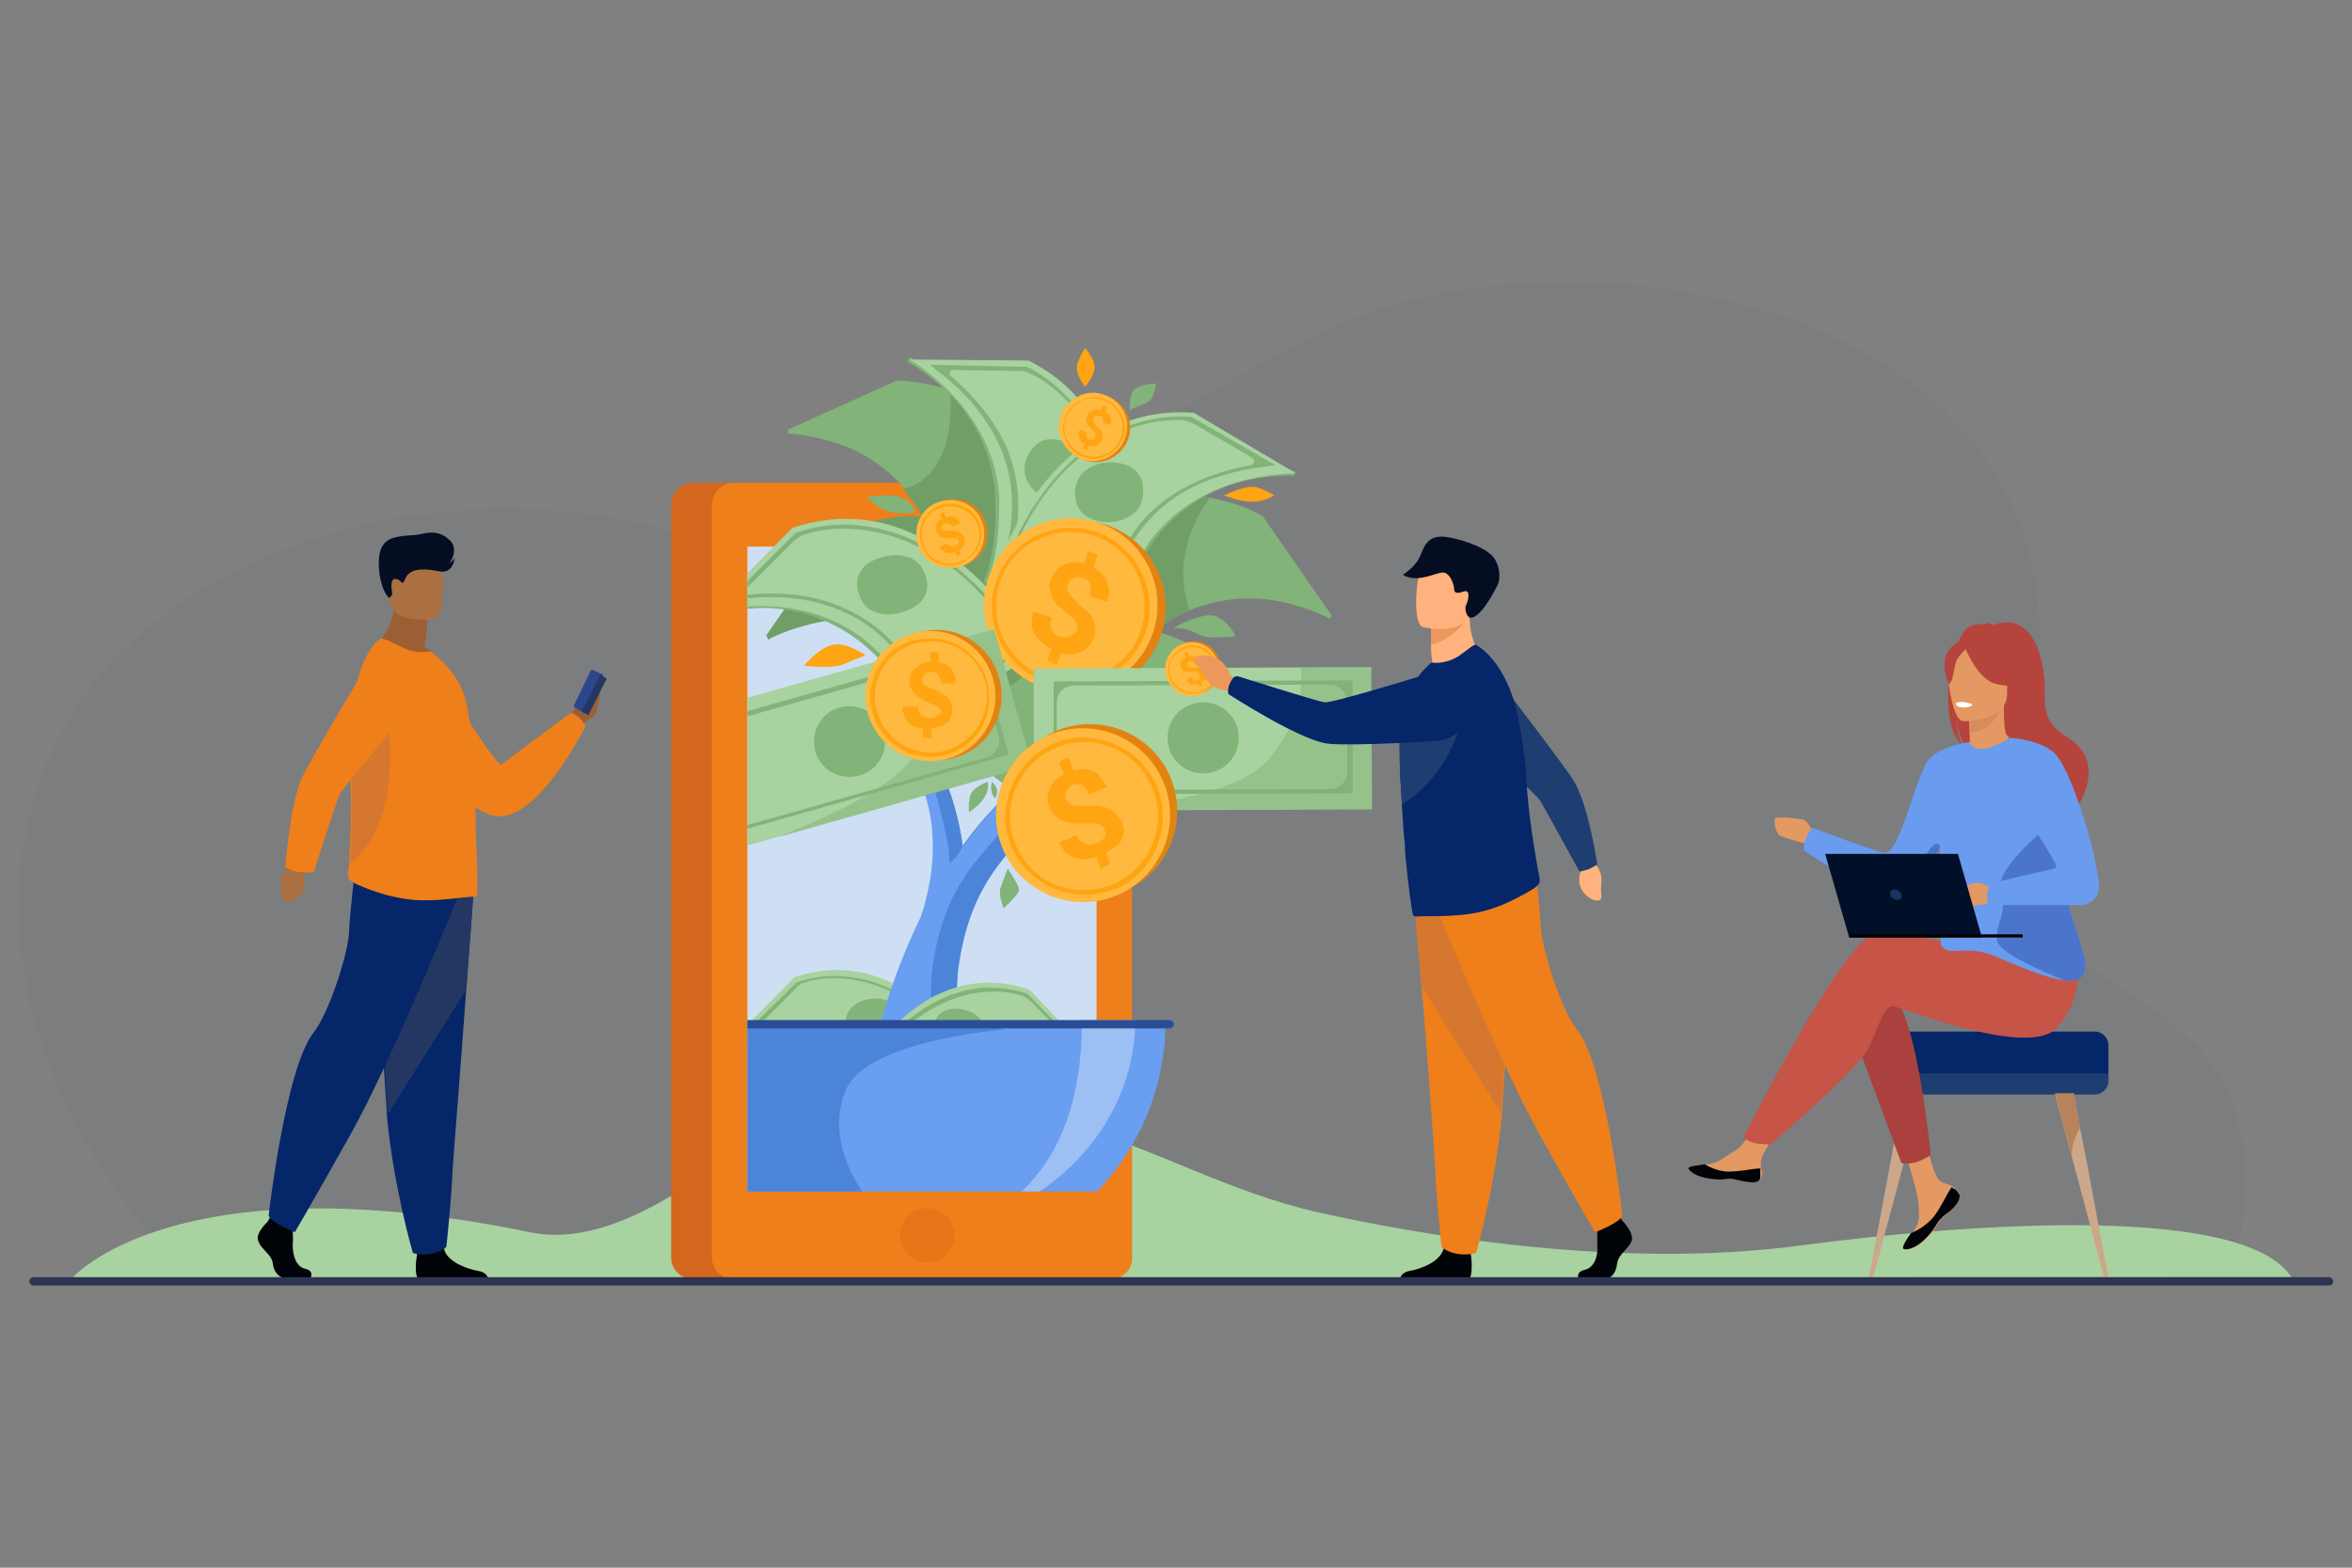 <?xml version="1.0" encoding="utf-8"?>
<!-- Generator: Adobe Illustrator 25.4.1, SVG Export Plug-In . SVG Version: 6.00 Build 0)  -->
<svg version="1.1" id="Layer_1" xmlns="http://www.w3.org/2000/svg" xmlns:xlink="http://www.w3.org/1999/xlink" x="0px" y="0px"
	 viewBox="0 0 225 150" style="enable-background:new 0 0 225 150;" xml:space="preserve">
<rect x="0" y="0" width="225" height="150" fill="#808080" stroke="none"/>
<style type="text/css">
	.st0{opacity:3.000000e-02;fill:#052669;enable-background:new    ;}
	.st1{fill:#A8D29F;}
	.st2{fill:#9C5F33;}
	.st3{fill:#EF7F1A;}
	.st4{fill:#000307;}
	.st5{fill:#052669;}
	.st6{fill:#233762;}
	.st7{fill:#AB7041;}
	.st8{fill:#D67730;}
	.st9{fill:#040D21;}
	.st10{fill:#2B468B;}
	.st11{fill:#D3671E;}
	.st12{opacity:0.4;fill:#D86713;enable-background:new    ;}
	.st13{fill:#CEDFF4;}
	.st14{clip-path:url(#SVGID_00000150098650248483279070000011407616064426682290_);}
	.st15{fill:#82B378;}
	.st16{fill:#4C84D8;}
	.st17{fill:#699EF0;}
	.st18{fill:#719E67;}
	.st19{fill:#9DC0F4;}
	.st20{fill:#EE9949;}
	.st21{fill:#2A4D96;}
	.st22{fill:#FFB973;}
	.st23{fill:#E58638;}
	.st24{fill:#E28311;}
	.st25{fill:#FFB93E;}
	.st26{fill:#FFA412;}
	.st27{opacity:0.5;fill:#82B378;enable-background:new    ;}
	.st28{fill:#FFB27D;}
	.st29{fill:#ED975D;}
	.st30{fill:#1E3D70;}
	.st31{fill:#CCA789;}
	.st32{fill:#C69D7B;}
	.st33{fill:#E8C6A7;}
	.st34{fill:#B7835C;}
	.st35{fill:#E49963;}
	.st36{fill:#AA413E;}
	.st37{fill:#C65447;}
	.st38{fill:#B5453C;}
	.st39{fill:#D68D5D;}
	.st40{fill:#699CEE;}
	.st41{fill:#FFFFFF;}
	.st42{fill:#4A75CB;}
	.st43{fill:#011028;}
	.st44{fill:#000102;}
	.st45{fill:#163560;}
	.st46{fill:#2E3452;}
</style>
<g>
	<g>
		<path class="st0" d="M18.1,122.3c0,0-23.8-22.4-13.9-48.6c8.9-23.6,46.7-32.5,71.7-18c10.2,5.9,20.9-9,50.5-23.9
			c23.3-11.6,77.1-3.5,67.6,38.8c-7.2,32.1,27.4,16.4,19.6,51.8L18.1,122.3z"/>
		<g>
			<path class="st1" d="M6.9,122.3c0,0,9.7-11.4,43.8-4.4c8.6,1.8,17.5-6.7,20.8-8c26.8-10.4,37.4,2.2,54.6,6.1
				c9.4,2.1,28.5,5.5,45.9,3.2c17.4-2.3,42.7-3.9,47.2,3L6.9,122.3z"/>
			<g>
				<g id="man_10_">
					<path class="st2" d="M54.6,68.8c0,0,0.3-1.5,1.1-1.9c0.8-0.3,1.3-1.7,1.6-1.4c0.3,0.4-0.1,2.9-0.7,3.2
						c-0.6,0.3-0.9,0.6-0.9,0.6L54.6,68.8z"/>
					<path class="st3" d="M41.1,62.8c0,0,5,8.7,6.8,10.4l6.7-5c0,0,1,0.3,1.4,1.3c0,0-4.1,8.3-8,8.6c-4,0.4-9.6-9.9-9.6-9.9
						L41.1,62.8z"/>
					<g>
						<path class="st4" d="M25.6,116.9c0,0-1.2,1.1-0.9,1.8c0.2,0.8,1.3,1.3,1.4,2.2c0.1,0.9,0.7,1.4,1.2,1.4c0.5,0,2.4,0,2.4,0
							s0.4-0.7-0.5-0.9c-0.9-0.2-1.2-1.3-1.2-2.3c0.1-1-0.1-2.4-0.1-2.4l-1.9-0.5L25.6,116.9z"/>
						<path class="st4" d="M40.1,122.4c0,0,0.1,0,0.2,0h6.4c0-0.2-0.2-0.7-1-0.8c-1-0.2-2.8-0.8-3.2-2c0,0,0-0.1,0-0.1
							c-0.3-1.4-2.6,0.4-2.6,0.4s0,0.1,0,0.1C39.8,120.5,39.6,122.2,40.1,122.4z"/>
						<path class="st5" d="M45.3,85.3c0,0-0.3,4.3-0.7,9.4c-0.5,7-1.2,15.6-1.3,17.2c-0.1,2.8-0.6,7.4-0.6,7.4s-1.1,1.1-3.2,0.6
							c0,0-1.9-6.5-2.5-13.3c0-0.1,0-0.2,0-0.3c-0.5-7-1.3-21.6-1.3-21.6L45.3,85.3z"/>
						<path class="st6" d="M45.3,85.3c0,0-0.3,4.3-0.7,9.4l-7.5,11.9c0-0.1,0-0.2,0-0.3c-0.5-7-1.3-21.6-1.3-21.6L45.3,85.3z"/>
						<path class="st5" d="M43.8,85.8c0,0-6.2,15.5-10.3,22.8c-4.1,7.3-5.3,9.3-5.3,9.3s-2.3-0.9-2.5-1.6c0,0,1.6-14.1,4.3-17.5
							c1.5-1.9,3.4-7.8,3.4-9.8c0.1-2,0.6-6.1,0.6-6.1L43.8,85.8z"/>
					</g>
					<path class="st2" d="M40.6,61.9c0.3-1.6,0.3-2.6,0.3-2.6l-3.1-2.5c0.1,3.5-2.1,5.2-2.1,5.2s4.2,2.1,6.6,1.3
						C42.2,63.2,41.6,62.4,40.6,61.9z"/>
					<path class="st7" d="M41.6,59.2c0,0-4,0.7-4.4-1.8s-1.1-4.1,1.4-4.6c2.5-0.5,3.2,0.3,3.5,1.2C42.5,54.7,42.6,59,41.6,59.2z"/>
					<path class="st3" d="M45.6,85.7c-0.1,0.1-0.2,0.1-0.3,0.1c-0.9,0-3.6,0.5-5.8,0.3c-1.9-0.2-3.6-0.7-5.4-1.5
						c-0.2-0.1-0.8-0.4-0.8-0.7c0-0.3,0-0.7,0.1-1.2c0.1-1.9,0.3-5,0.1-8.7c0-0.7-0.1-1.4-0.1-2c0-5,1-9.4,3-10.9
						c0.2-0.1,1.2,0.4,2.2,0.9c0.9,0.4,1.8,0.5,2.6,0.3l0.8,0.7c1,0.9,2.1,2.2,2.6,4.2c0.4,1.7,0.7,4.7,0.8,7.8
						c0.1,1.4,0.1,2.8,0.1,4.2v0c0,0.1,0,0.3,0,0.4C45.7,82.9,45.7,85.6,45.6,85.7z"/>
					<path class="st8" d="M33.5,82.6c0.1-1.9,0.3-5,0.1-8.7c0-0.7-0.1-1.4-0.1-2c0.8-2,1.5-3.5,1.5-3.5h2.1
						C37.1,68.4,38.7,78.8,33.5,82.6z"/>
					<path class="st7" d="M29.4,83.2L29,83.9c0,0,0.8,1.6-1.1,2.3c0,0-0.8,0.2-0.9-0.3c-0.1-0.5,0-0.3-0.1-1.1
						c-0.1-0.8,0.2-1.5,0.8-1.7l0.5-0.4L29.4,83.2z"/>
					<path class="st3" d="M28.4,83.4c0.8,0.1,1.6,0.1,1.6,0.1s2.2-6.9,2.5-7.5c0.3-0.6,6.6-8.1,6.6-8.1l-2.6-6.6
						c0,0-6.9,11.5-7.6,13.1C27.7,77,27.3,83,27.3,83S27.8,83.3,28.4,83.4z"/>
					<path class="st9" d="M37.2,57.2c0,0,0.4-0.1,0.3-0.6c-0.1-0.6-0.1-1.3,0.4-1.2c0.5,0.1,0.5,0.5,0.7,0.3
						c0.2-0.2,0.2-1.1,1.6-1.2c1.4-0.1,1.9,0.4,2.6,0.1c0.6-0.3,0.7-1.2,0.7-1.2s-0.2,0.3-0.5,0.5c0,0,1.1-1.5-0.2-2.4
						c-1.2-1-2.5-0.3-3.2-0.3c-1.6,0.1-2.6,0.2-3.1,1.2C36,53.3,36.2,56.2,37.2,57.2z"/>
					<g>
						<path class="st10" d="M54.9,67.5l1.6-3.3c0-0.1,0.1-0.1,0.2-0.1l0.9,0.4c0.1,0,0.1,0.1,0.1,0.2L56,68.1c0,0.1-0.1,0.1-0.2,0.1
							L55,67.7C54.9,67.6,54.9,67.6,54.9,67.5z"/>
						<path class="st6" d="M55.7,68l1.7-3.4c0,0,0.1-0.1,0.1,0l0.5,0.3c0,0,0.1,0.1,0,0.1l-1.7,3.4c0,0-0.1,0.1-0.1,0l-0.5-0.3
							C55.7,68.1,55.7,68,55.7,68z"/>
					</g>
				</g>
			</g>
			<g>
				<g>
					<g>
						<path class="st11" d="M102.3,122.4h-36c-1.1,0-2.1-0.9-2.1-2.1V48.3c0-1.1,0.9-2.1,2.1-2.1h36c1.1,0,2.1,0.9,2.1,2.1v72.1
							C104.4,121.5,103.5,122.4,102.3,122.4z"/>
						<path class="st3" d="M106.2,122.4h-36c-1.1,0-2.1-0.9-2.1-2.1V48.3c0-1.1,0.9-2.1,2.1-2.1h36c1.1,0,2.1,0.9,2.1,2.1v72.1
							C108.3,121.5,107.4,122.4,106.2,122.4z"/>
						<path class="st12" d="M86.1,118.2c0-1.4,1.2-2.6,2.6-2.6s2.6,1.2,2.6,2.6s-1.2,2.6-2.6,2.6C87.3,120.8,86.1,119.7,86.1,118.2z
							"/>
						<rect x="71.5" y="52.3" class="st13" width="33.4" height="61.6"/>
					</g>
				</g>
			</g>
			<g>
				<g>
					<defs>
						<rect id="SVGID_1_" x="71.5" y="32.1" width="63.5" height="81.9"/>
					</defs>
					<clipPath id="SVGID_00000008137455930581910270000015063853761597245600_">
						<use xlink:href="#SVGID_1_"  style="overflow:visible;"/>
					</clipPath>
					<g style="clip-path:url(#SVGID_00000008137455930581910270000015063853761597245600_);">
						<g>
							<g>
								<path class="st15" d="M85.9,107.7l-0.3,0.1c-1-2.2-2.5-3.8-4-5.1c-1.6-1.4-4.7-3.2-8.6-3c-1.6,0.1-2.8,0.4-3.4,0.6l-0.1-0.3
									c7.7-3,12.1,0.5,14.4,3.7C85.4,105.8,85.9,107.7,85.9,107.7z"/>
								<path class="st1" d="M94.7,103.2l-8.7,4.5c-0.6-1.4-1.6-2.6-2.4-3.6c-0.8-0.9-1.5-1.5-1.5-1.5c-5.2-4.8-12.5-2.6-12.5-2.6
									l6.4-6.5c3.9-1.3,7.3-0.6,10,0.9C91.5,97.3,94.7,103.2,94.7,103.2z"/>
							</g>
							<g>
								<path class="st15" d="M86.2,107c0,0-0.7-2.3-2.8-4.5c-1.2-1.3-2.7-2.3-4.5-2.9c-2.2-0.8-4.7-0.9-7.5-0.5L71,99.1l5.2-5.1
									l0,0c0.1,0,1.7-0.7,4.2-0.6c1.5,0.1,2.9,0.4,4.3,1c1.8,0.7,3.5,1.9,5.1,3.4c0.1,0.1,3.2,3.2,4,5.3l0,0L86.2,107z
									 M86.3,106.7l7.1-3.9c-0.3-0.8-1.1-1.9-2.2-3.2c-0.9-1-1.6-1.7-1.6-1.7c-1.6-1.5-3.3-2.6-5-3.3c-1.4-0.6-2.8-0.9-4.2-1
									c-1.5-0.1-2.8,0.2-3.4,0.4c-0.4,0.1-0.7,0.3-0.9,0.6l-3.6,3.6c-0.2,0.2,0,0.5,0.2,0.5c2.4-0.2,4.6,0,6.5,0.7
									c1.8,0.6,3.3,1.6,4.6,3c1.1,1.2,1.8,2.5,2.2,3.4C86.1,106.3,86.2,106.4,86.3,106.7z"/>
							</g>
							<path class="st15" d="M86,96.8c0.6,1.3,0.1,2.4-1.2,3c-1.3,0.6-3,0.3-3.6-1c-0.6-1.3-0.2-2.4,1.2-3
								C83.7,95.3,85.5,95.5,86,96.8z"/>
						</g>
						<path class="st16" d="M91.7,92.5c0,0-0.4,3.1,0.1,5h-7.4c0,0,3.5-12.8,10.6-20.1c2-2.1,3.9-5.1,5.8-8.4
							c4.5-8.2,8.6-18.1,13.8-20.9c0,0-10.3,15.1-12.3,23.8C100.3,80.8,93.4,80.6,91.7,92.5z"/>
						<path class="st17" d="M99.9,72.1c0.2-0.9,0.5-1.9,0.9-3c-1.8,3.3-3.7,6.3-5.8,8.4c-1.1,1.1-2,2.3-2.9,3.5c0,0-0.3-2.8-1.5-5.6
							c-1.1-2.8-3-5.6-6.3-5.9c0,0,7.8,6,3.8,18.2c-2.6,5.3-3.8,10-3.8,10h5c-0.5-2-0.1-5.1-0.1-5.1C90.9,80.6,97.9,80.8,99.9,72.1z
							"/>
						<path class="st16" d="M92.1,81C92.1,81,92.1,81.1,92.1,81c-0.2,0.4-1.4,2.3-1.3,1.1c0.1-1.3-1.3-6.2-1.3-6.2l1.2-0.6
							C91.8,78.2,92.1,81,92.1,81z"/>
						<path class="st15" d="M127.4,58.9C127.4,58.9,127.4,58.9,127.4,58.9l-0.2,0.3c-0.7-0.4-2.1-1-4.1-1.5
							c-3.6-0.9-6.9-0.3-9.3,0.7c-0.8,0.3-1.5,0.7-2.1,1.1c-2.1,1.3-4.3,3-6.1,5.4l-0.3-0.2l-8.1-6.2l-1.7-1.3c0,0,1.1-1.4,3.1-3.2
							c2.3-2,5.6-4.5,9.6-5.8c2.3-0.7,4.8-1,7.4-0.6c1.7,0.3,3.5,0.8,5.2,1.8L127.4,58.9C127.4,58.9,127.4,58.9,127.4,58.9z"/>
						<g>
							<g>
								<path class="st15" d="M89.3,107.4l0.2,0.1c0.9-1.9,2.3-3.4,3.7-4.6c1.4-1.3,4.3-2.8,7.9-2.5c1.5,0.1,2.6,0.4,3.1,0.6
									l0.1-0.3c-6.9-2.9-10.9,0.3-13,3.1C89.9,105.7,89.3,107.4,89.3,107.4z"/>
								<path class="st1" d="M81.5,103.2l7.8,4.2c0.6-1.2,1.5-2.4,2.2-3.2c0.7-0.8,1.3-1.4,1.3-1.4c4.8-4.2,11.4-2.1,11.4-2.1
									l-5.7-6c-3.5-1.2-6.5-0.7-9.1,0.6C84.5,97.9,81.5,103.2,81.5,103.2z"/>
							</g>
							<g>
								<path class="st15" d="M82.3,103L82.3,103c0.8-1.9,3.6-4.6,3.7-4.7c1.5-1.3,3-2.3,4.7-3c1.3-0.5,2.6-0.8,3.9-0.8
									c2.3,0,3.7,0.6,3.7,0.6l0,0l4.6,4.7l-0.4-0.1c-2.6-0.4-4.9-0.3-6.8,0.3c-1.6,0.5-2.9,1.4-4.1,2.6c-1.9,2-2.6,4-2.6,4
									L82.3,103z M89.5,105.6c0.4-0.8,1-1.9,2-3c1.2-1.2,2.6-2.1,4.2-2.6c1.7-0.6,3.7-0.7,5.9-0.5c0.2,0,0.4-0.3,0.2-0.4l-3.2-3.3
									c-0.2-0.2-0.5-0.4-0.8-0.5c-0.6-0.2-1.7-0.5-3.1-0.4c-1.3,0-2.6,0.3-3.8,0.8c-1.6,0.6-3.1,1.6-4.6,2.9c0,0-0.7,0.6-1.5,1.5
									c-1,1.1-1.7,2.1-2,2.9l6.4,3.7C89.1,106.3,89.2,106.2,89.5,105.6z"/>
							</g>
							<path class="st15" d="M89.5,97.6c-0.5,1.2-0.2,2.2,1,2.7c1.2,0.5,2.7,0.4,3.3-0.8c0.5-1.2,0.2-2.2-1-2.7
								C91.6,96.3,90,96.4,89.5,97.6z"/>
						</g>
						<path class="st18" d="M113.8,58.4c-0.8,0.3-1.5,0.7-2.1,1.1c-2.1,1.3-4.3,3-6.1,5.4l-0.3-0.2l-8.1-6.2
							c0.4-1.7,0.9-3.2,1.4-4.5c2.3-2,5.6-4.5,9.6-5.8c2.3-0.7,4.8-1,7.4-0.6c0.1,0.1,0.1,0.1,0.1,0.1S111.7,52.6,113.8,58.4z"/>
						<path class="st15" d="M103.4,56l-12.2,1.4l-0.3,0c-0.1-1.1-0.3-2.2-0.5-3.2c-0.5-1.7-1.1-3.2-1.9-4.6
							c-0.4-0.9-1.1-1.8-1.9-2.8c-1.6-1.8-3.8-3.6-6.9-4.5c-2-0.6-3.5-0.8-4.3-0.8l0-0.4h0l10.4-4.7c1.9,0.1,3.7,0.4,5.2,1
							c2.5,1,4.6,2.6,6.2,4.4c2.4,2.7,3.9,5.9,4.8,8.6C103,53.6,103.4,56,103.4,56z"/>
						<path class="st18" d="M101.9,50.4c-0.2,2.3-1.3,4.1-3.7,4.8c-2.6,0.7-5.5,0.2-8-1c-0.5-1.7-1.1-3.2-1.9-4.6
							c-0.4-0.9-1.1-1.8-1.9-2.8c5.4-1.3,4.5-9.4,4.5-9.4c2.5,1,4.6,2.6,6.2,4.4C99.5,44.5,101,47.7,101.9,50.4z"/>
						<path class="st15" d="M87.5,49c0,0-0.2-2.3-4.6-1.4C83,47.6,84.7,49.7,87.5,49z"/>
						<path class="st15" d="M121,71.4C121,71.4,121,71.4,121,71.4l-6.5-9.4c-4.5-2.5-8.8-2.4-12.6-1.2c-7.4,2.3-12.7,9-12.7,9
							l9.8,7.5l0,0l0.3,0.2c1.7-2.5,3.9-4.1,6.1-5.4c2.3-1.4,6.5-2.9,11.3-1.7c2,0.5,3.4,1.1,4.1,1.5L121,71.4
							C121,71.4,121,71.4,121,71.4z"/>
						<path class="st18" d="M73.3,60.8C73.3,60.8,73.3,60.8,73.3,60.8l6.5-9.4c4.5-2.5,8.8-2.4,12.6-1.2c7.4,2.3,12.7,9,12.7,9
							l-9.8,7.5l0,0L95,66.8c-1.7-2.5-3.9-4.1-6.1-5.4c-2.3-1.4-6.5-2.9-11.3-1.7c-2,0.5-3.4,1.1-4.1,1.5L73.3,60.8
							C73.3,60.8,73.3,60.8,73.3,60.8z"/>
						<g>
							<path class="st17" d="M64.5,97.7c0,13,10.5,23.5,23.5,23.5c1.3,0,2.6-0.1,3.8-0.3c11.2-1.8,19.7-11.5,19.7-23.2L64.5,97.7
								L64.5,97.7z"/>
							<path class="st16" d="M93.6,97.7H64.5c0,13,10.5,23.5,23.5,23.5c1.3,0,2.6-0.1,3.8-0.3c-0.3-0.1-0.6-0.3-1-0.5
								c-9.3-3.9-12-11.7-9.8-16.3c2.2-4.6,15.1-5.6,15.1-5.6L93.6,97.7z"/>
							<path class="st19" d="M93.9,116.8L93.9,116.8c8.6-3,14.7-10.5,14.7-19.2h-5.1C103.5,106.4,100.8,113,93.9,116.8z"/>
							<path class="st20" d="M69.7,122.3H106c0-0.8-0.2-1.5-0.6-2c-0.4-0.5-1-0.8-1.6-0.8H71.9C70.7,119.4,69.7,120.7,69.7,122.3z"
								/>
							<path class="st21" d="M64,98.4h47.9c0.2,0,0.4-0.2,0.4-0.4l0,0c0-0.2-0.2-0.4-0.4-0.4H64V98.4z"/>
							<path class="st22" d="M52,95.9C52,95.9,52,95.9,52,95.9C52,95.9,52,95.9,52,95.9z"/>
							<path class="st23" d="M87.8,121.1c0-1.2,0.8-1.7,0.8-1.7H71.9c-1.2,0-2.2,1.3-2.2,2.9h19C88.6,122.3,87.9,122.3,87.8,121.1z"
								/>
						</g>
						<g>
							<g>
								<path class="st15" d="M94.4,55.9l-0.3-0.2c1.1-2.8,1.2-5.5,1.1-8.1c-0.1-2.7-1.2-7.1-4.9-10.4c-1.5-1.4-2.8-2.2-3.5-2.6
									l0.2-0.4c9.4,4.3,10.1,11.3,9.2,16.2C95.6,53.7,94.4,55.9,94.4,55.9z"/>
								<path class="st1" d="M106.1,59.8l-11.7-3.9c0.7-1.8,1-3.8,1.1-5.3c0.1-1.6,0.1-2.7,0.1-2.7C95.3,39.1,87,34.4,87,34.4
									l11.4,0.1c4.6,2.3,6.9,6,8,9.8C108.6,51.7,106.1,59.8,106.1,59.8z"/>
							</g>
							<g>
								<path class="st15" d="M95.2,55.5c0,0,1.4-2.6,1.6-6.5c0.1-2.3-0.3-4.5-1.3-6.6c-1.2-2.6-3.3-5.1-6.2-7.2L89,34.9l9.2,0.2
									l0,0c0.1,0,2.1,0.9,4.2,3.2c1.2,1.4,2.2,3,2.9,4.8c0.9,2.2,1.4,4.8,1.4,7.6c0,0.2,0,5.7-1.2,8.2l0,0L95.2,55.5z M95.6,55.3
									l9.8,3c0.5-1,0.8-2.7,1-4.8c0.1-1.6,0.1-2.9,0.1-2.9c0-2.7-0.5-5.2-1.4-7.4c-0.7-1.8-1.7-3.3-2.8-4.6
									c-1.3-1.4-2.6-2.3-3.4-2.7c-0.4-0.2-0.9-0.4-1.3-0.4l-6.4-0.1c-0.3,0-0.5,0.4-0.2,0.6c2.3,2,4,4.1,5.1,6.4
									c1,2.1,1.4,4.4,1.3,6.7c-0.1,2.1-0.7,3.8-1.1,4.9C95.8,54.8,95.8,55,95.6,55.3z"/>
							</g>
							<path class="st15" d="M101.9,42.3c-1.7-0.7-3-0.1-3.7,1.6c-0.7,1.7,0.6,3.4,2.3,4.1c1.7,0.7,3.1,0.1,3.8-1.6
								C104.9,44.8,103.6,43,101.9,42.3z"/>
						</g>
						<g>
							<g>
								<path class="st15" d="M88.3,68.3L88,68.4c-1.2-2.7-3.1-4.7-5-6.4c-2-1.8-5.9-4.1-10.8-3.8c-2,0.1-3.6,0.5-4.3,0.7l-0.2-0.4
									c9.6-3.8,15.2,0.7,18,4.7C87.6,65.9,88.3,68.3,88.3,68.3z"/>
								<path class="st1" d="M99.3,62.7l-11,5.6c-0.8-1.7-2-3.3-3-4.5c-1-1.2-1.8-1.9-1.8-1.9c-6.5-6-15.7-3.3-15.7-3.3l8-8.1
									c4.9-1.6,9.1-0.8,12.6,1.1C95.3,55.2,99.3,62.7,99.3,62.7z"/>
							</g>
							<g>
								<path class="st15" d="M88.7,67.5c0,0-0.9-2.8-3.5-5.7c-1.5-1.7-3.4-2.9-5.6-3.7c-2.7-1-5.9-1.2-9.5-0.7l-0.5,0.1l6.5-6.5
									l0,0c0.1,0,2.1-0.9,5.2-0.8c1.8,0.1,3.7,0.5,5.4,1.2c2.2,0.9,4.4,2.4,6.4,4.3c0.2,0.1,4.1,4,5,6.6l0,0L88.7,67.5z M88.8,67
									l9-4.9c-0.4-1-1.3-2.4-2.8-4c-1.1-1.2-2-2.1-2-2.1c-2-1.9-4.1-3.3-6.3-4.2c-1.7-0.7-3.5-1.1-5.3-1.2
									c-1.9-0.1-3.5,0.2-4.3,0.5c-0.4,0.1-0.9,0.4-1.2,0.7l-4.5,4.5c-0.2,0.2,0,0.6,0.3,0.6c3-0.3,5.7,0,8.1,0.9
									c2.2,0.8,4.2,2.1,5.7,3.8c1.4,1.5,2.3,3.1,2.7,4.2C88.6,66.6,88.7,66.7,88.8,67z"/>
							</g>
							<path class="st15" d="M88.4,54.7c-0.7-1.7-2.9-1.9-4.6-1.2c-1.7,0.7-2.2,2.1-1.5,3.7c0.7,1.7,2.8,1.9,4.5,1.2
								C88.6,57.7,89.1,56.3,88.4,54.7z"/>
						</g>
						<g>
							<g>
								<path class="st15" d="M106.5,59.8l0.3,0c0.5-2.9,1.8-5.4,3.2-7.5c1.5-2.3,4.7-5.4,9.5-6.4c2-0.4,3.6-0.4,4.3-0.4l0.1-0.4
									c-10.3-1.2-14.5,4.5-16.2,9.1C106.6,57.3,106.5,59.8,106.5,59.8z"/>
								<path class="st1" d="M94.5,57.1l12,2.7c0.3-1.9,1.1-3.7,1.8-5.1c0.7-1.4,1.3-2.3,1.3-2.3c4.8-7.4,14.4-7.1,14.4-7.1
									l-9.8-5.8c-5.1-0.4-9,1.6-11.9,4.2C96.4,48.9,94.5,57.1,94.5,57.1z"/>
							</g>
							<g>
								<path class="st15" d="M95.4,56.6L95.4,56.6c0.3-2.8,3.1-7.5,3.2-7.7c1.5-2.4,3.2-4.3,5.1-5.8c1.5-1.2,3.2-2,5-2.6
									c3-0.9,5.2-0.6,5.3-0.6l0,0l8,4.6l-0.6,0.1c-3.6,0.4-6.6,1.4-9,3c-1.9,1.3-3.4,3-4.5,5c-1.8,3.4-1.9,6.4-1.9,6.4L95.4,56.6z
									 M105.9,57.3c0.2-1.2,0.6-2.9,1.6-4.8c1.1-2.1,2.6-3.8,4.6-5.1c2.1-1.4,4.7-2.4,7.6-2.9c0.3-0.1,0.4-0.5,0.1-0.7l-5.5-3.2
									c-0.4-0.2-0.9-0.4-1.3-0.4c-0.9,0-2.4,0-4.3,0.6c-1.7,0.5-3.3,1.4-4.8,2.5c-1.9,1.4-3.6,3.3-5,5.6c0,0-0.7,1.1-1.4,2.5
									c-1,1.9-1.5,3.5-1.6,4.6l9.9,2.5C105.7,58.3,105.8,58.2,105.9,57.3z"/>
							</g>
							<path class="st15" d="M107,44.3c-1.8-0.3-3.8,0.5-4.1,2.3c-0.3,1.8,0.6,3,2.4,3.3c1.8,0.3,3.8-0.6,4-2.3
								C109.6,45.8,108.8,44.6,107,44.3z"/>
						</g>
						<g>
							
								<ellipse transform="matrix(0.942 -0.336 0.336 0.942 -13.528 38.048)" class="st24" cx="103.2" cy="58.1" rx="8.3" ry="8.3"/>
							
								<ellipse transform="matrix(0.444 -0.896 0.896 0.444 5.042 124.023)" class="st25" cx="102.5" cy="57.9" rx="8.3" ry="8.3"/>
							<g>
								<path class="st26" d="M102.5,65.6c-0.6,0-1.2-0.1-1.8-0.2c-2-0.5-3.6-1.7-4.7-3.4c-1-1.7-1.4-3.8-0.9-5.7
									c0.5-2,1.7-3.6,3.4-4.7c1.7-1,3.8-1.4,5.7-0.9c4,1,6.5,5.1,5.6,9.1c-0.5,2-1.7,3.6-3.4,4.7
									C105.2,65.2,103.8,65.6,102.5,65.6z M102.4,50.9c-1.3,0-2.6,0.4-3.7,1c-1.6,1-2.8,2.5-3.2,4.4c-0.4,1.8-0.2,3.8,0.8,5.4
									c1,1.6,2.5,2.8,4.4,3.2c1.8,0.4,3.8,0.2,5.4-0.8c1.6-1,2.8-2.5,3.2-4.4c0.9-3.8-1.4-7.7-5.2-8.6
									C103.6,51,103,50.9,102.4,50.9z"/>
							</g>
							<g>
								<path class="st26" d="M103,60.4c0.1-0.2,0.1-0.3,0.1-0.4s0-0.3-0.1-0.4c-0.1-0.1-0.2-0.3-0.3-0.4s-0.3-0.3-0.5-0.4
									c-0.3-0.3-0.6-0.6-0.9-0.8s-0.5-0.5-0.6-0.8c-0.2-0.3-0.2-0.6-0.3-0.9s0-0.6,0.2-1c0.1-0.3,0.3-0.6,0.5-0.8
									c0.2-0.2,0.4-0.4,0.7-0.5c0.3-0.1,0.6-0.2,0.9-0.2c0.3,0,0.7,0,1,0.1l0.4-1.2l0.9,0.4l-0.4,1.2c0.3,0.2,0.6,0.4,0.8,0.6
									c0.2,0.2,0.4,0.5,0.5,0.8c0.1,0.3,0.2,0.6,0.2,0.9c0,0.3-0.1,0.7-0.2,1l-1.7-0.6c0.2-0.4,0.2-0.8,0.1-1.1
									c-0.1-0.3-0.3-0.5-0.7-0.6c-0.2-0.1-0.3-0.1-0.5-0.1c-0.1,0-0.3,0-0.4,0.1c-0.1,0.1-0.2,0.1-0.3,0.2
									c-0.1,0.1-0.1,0.2-0.2,0.4c-0.1,0.1-0.1,0.3-0.1,0.4s0,0.3,0.1,0.4c0.1,0.1,0.2,0.3,0.3,0.4c0.1,0.1,0.3,0.3,0.5,0.5
									c0.3,0.3,0.6,0.6,0.9,0.8c0.3,0.3,0.5,0.5,0.6,0.8c0.2,0.3,0.2,0.6,0.3,0.9c0,0.3,0,0.6-0.2,1c-0.1,0.3-0.3,0.6-0.5,0.8
									c-0.2,0.2-0.4,0.4-0.7,0.5c-0.3,0.1-0.6,0.2-0.9,0.2c-0.3,0-0.7,0-1-0.1l-0.4,1.1l-0.9-0.4l0.4-1.1
									c-0.3-0.2-0.6-0.3-0.9-0.6S99.2,61,99,60.7c-0.2-0.3-0.3-0.6-0.3-1c0-0.4,0-0.8,0.2-1.2l1.7,0.6c-0.1,0.3-0.1,0.5-0.1,0.7
									c0,0.2,0.1,0.4,0.1,0.5c0.1,0.1,0.2,0.3,0.3,0.4c0.1,0.1,0.3,0.2,0.5,0.2c0.2,0.1,0.4,0.1,0.5,0.1c0.2,0,0.3,0,0.4-0.1
									c0.1,0,0.2-0.1,0.3-0.2C102.8,60.7,102.9,60.5,103,60.4z"/>
							</g>
						</g>
						<g>
							<g>
								
									<rect x="65.2" y="64.3" transform="matrix(0.962 -0.272 0.272 0.962 -16.256 24.776)" class="st1" width="32.3" height="13.6"/>
								<g>
									<path class="st15" d="M66,69.6L69,80l27.5-7.8l-2.9-10.4L66,69.6z M95.5,70.4c0.3,0.9-0.3,1.8-1.2,2.1l-23.7,6.7
										c-0.8,0.2-1.6-0.2-1.8-1L67,71.5c-0.2-0.9,0.3-1.8,1.1-2l23.6-6.7c0.9-0.2,1.7,0.3,2,1.1L95.5,70.4z"/>
								</g>
								<path class="st15" d="M84.5,70c-0.5-1.8-2.4-2.8-4.2-2.3c-1.8,0.5-2.8,2.4-2.3,4.2c0.5,1.8,2.4,2.8,4.2,2.3
									S85.1,71.8,84.5,70z"/>
							</g>
							<path class="st27" d="M95.1,60.2l3.7,13l-24.3,6.9c1.1-0.7,11.4-4.1,13.6-8.8c2.6-5.7,0.6-8.8,0.6-9.3L95.1,60.2z"/>
						</g>
						<g>
							<g>
								
									<rect x="98.9" y="63.9" transform="matrix(1 -4.374808e-03 4.374808e-03 1 -0.308 0.504)" class="st1" width="32.3" height="13.6"/>
								<g>
									<path class="st15" d="M100.8,65.2l0,10.8l28.6-0.1l0-10.8L100.8,65.2z M128.9,73.8c0,0.9-0.7,1.7-1.7,1.7l-24.6,0.1
										c-0.8,0-1.5-0.7-1.5-1.5l0-6.9c0-0.9,0.7-1.6,1.6-1.6l24.5-0.1c0.9,0,1.6,0.7,1.6,1.6L128.9,73.8z"/>
								</g>
								<path class="st15" d="M115.1,67.2c-1.9,0-3.4,1.5-3.4,3.4c0,1.9,1.5,3.4,3.4,3.4c1.9,0,3.4-1.5,3.4-3.4
									C118.5,68.7,117,67.2,115.1,67.2z"/>
							</g>
							<path class="st27" d="M131.2,63.8l0.1,13.6L106,77.5c1.3-0.4,12.1-0.9,15.4-4.9c4-4.8,2.9-8.4,3.1-8.8L131.2,63.8z"/>
						</g>
						<g>
							<path class="st24" d="M111.6,73.6c-2.2-4-7.3-5.5-11.3-3.3c-4,2.2-5.5,7.3-3.3,11.3c2.2,4,7.3,5.5,11.3,3.3
								C112.3,82.7,113.8,77.7,111.6,73.6z"/>
							<path class="st25" d="M110.9,74c-2.2-4-7.3-5.5-11.3-3.3c-4,2.2-5.5,7.3-3.3,11.3c2.2,4,7.3,5.5,11.3,3.3
								C111.7,83,113.1,78,110.9,74z"/>
							<g>
								<path class="st26" d="M103.7,85.6c-0.7,0-1.4-0.1-2.1-0.3c-1.9-0.6-3.5-1.8-4.5-3.6c-1-1.8-1.2-3.8-0.6-5.7
									c0.6-1.9,1.8-3.5,3.6-4.5c1.8-1,3.8-1.2,5.7-0.6c1.9,0.6,3.5,1.8,4.5,3.6c2,3.6,0.7,8.3-3,10.3
									C106.2,85.3,105,85.6,103.7,85.6z M103.7,71c-1.2,0-2.4,0.3-3.4,0.9c-3.4,1.9-4.7,6.2-2.8,9.6c0.9,1.7,2.4,2.9,4.2,3.4
									c1.8,0.5,3.7,0.3,5.4-0.6c3.4-1.9,4.7-6.2,2.8-9.6c-0.9-1.7-2.4-2.9-4.2-3.4C105,71.1,104.4,71,103.7,71z"/>
							</g>
							<g>
								<path class="st26" d="M105.7,79.5c-0.1-0.2-0.1-0.3-0.2-0.4c-0.1-0.1-0.2-0.2-0.3-0.2c-0.1-0.1-0.3-0.1-0.5-0.1
									c-0.2,0-0.4,0-0.7,0c-0.4,0-0.8,0-1.2,0c-0.4,0-0.7-0.1-1-0.2s-0.6-0.3-0.8-0.5c-0.2-0.2-0.4-0.5-0.6-0.8
									c-0.1-0.3-0.2-0.6-0.2-0.9c0-0.3,0.1-0.6,0.2-0.9c0.1-0.3,0.3-0.5,0.5-0.8c0.2-0.2,0.5-0.4,0.9-0.6l-0.5-1.2l0.9-0.4
									l0.5,1.2c0.4-0.1,0.7-0.1,1-0.1c0.3,0,0.6,0.1,0.9,0.2s0.5,0.3,0.7,0.6c0.2,0.2,0.4,0.6,0.6,0.9l-1.7,0.7
									c-0.2-0.4-0.4-0.7-0.7-0.9c-0.3-0.1-0.6-0.1-0.9,0c-0.2,0.1-0.3,0.2-0.4,0.3c-0.1,0.1-0.2,0.2-0.2,0.3
									c0,0.1-0.1,0.2-0.1,0.4c0,0.1,0,0.3,0.1,0.4s0.1,0.2,0.2,0.3c0.1,0.1,0.2,0.2,0.3,0.2c0.1,0.1,0.3,0.1,0.5,0.1
									c0.2,0,0.4,0,0.7,0c0.4,0,0.8,0,1.2,0c0.4,0,0.7,0.1,1,0.2c0.3,0.1,0.6,0.3,0.8,0.5c0.2,0.2,0.4,0.5,0.6,0.8
									c0.1,0.3,0.2,0.6,0.2,0.9c0,0.3-0.1,0.6-0.2,0.8c-0.1,0.3-0.3,0.5-0.6,0.7c-0.2,0.2-0.5,0.4-0.9,0.6l0.4,1.1l-0.9,0.4
									l-0.4-1.1c-0.3,0.1-0.7,0.2-1,0.2c-0.3,0-0.7,0-1-0.1c-0.3-0.1-0.6-0.3-0.9-0.5c-0.3-0.3-0.5-0.6-0.7-1l1.7-0.7
									c0.1,0.3,0.2,0.5,0.4,0.6c0.1,0.1,0.3,0.2,0.5,0.3c0.2,0.1,0.3,0.1,0.5,0c0.2,0,0.3-0.1,0.5-0.1c0.2-0.1,0.3-0.2,0.5-0.3
									c0.1-0.1,0.2-0.2,0.3-0.3c0.1-0.1,0.1-0.2,0.1-0.4C105.8,79.8,105.7,79.6,105.7,79.5z"/>
							</g>
						</g>
						<g>
							<path class="st24" d="M95.8,66c-0.3-3.4-3.3-6-6.7-5.7c-3.4,0.3-6,3.3-5.7,6.7c0.3,3.4,3.3,6,6.7,5.7
								C93.5,72.5,96.1,69.5,95.8,66z"/>
							<path class="st25" d="M95.2,66.1c-0.3-3.4-3.3-6-6.7-5.7c-3.4,0.3-6,3.3-5.7,6.7c0.3,3.4,3.3,6,6.7,5.7S95.5,69.5,95.2,66.1z
								"/>
							<g>
								<path class="st26" d="M89,72.4c-2.9,0-5.4-2.2-5.7-5.2l0,0c-0.3-3.1,2-5.9,5.2-6.1c1.5-0.1,3,0.3,4.1,1.3
									c1.2,1,1.9,2.3,2,3.9c0.3,3.1-2,5.9-5.2,6.1C89.4,72.4,89.2,72.4,89,72.4z M83.7,67.1c0.3,2.9,2.8,5.1,5.8,4.9
									c2.9-0.3,5.1-2.8,4.9-5.8c-0.1-1.4-0.8-2.7-1.9-3.6c-1.1-0.9-2.5-1.4-3.9-1.2C85.6,61.6,83.5,64.2,83.7,67.1L83.7,67.1z"/>
							</g>
							<g>
								<path class="st26" d="M90,68.3c0-0.1,0-0.2,0-0.3c0-0.1-0.1-0.2-0.2-0.3c-0.1-0.1-0.2-0.2-0.3-0.2c-0.1-0.1-0.3-0.1-0.5-0.2
									c-0.3-0.1-0.6-0.2-0.8-0.4c-0.2-0.1-0.5-0.3-0.6-0.4c-0.2-0.2-0.3-0.3-0.4-0.6C87,65.7,87,65.4,87,65.1
									c0-0.2,0.1-0.5,0.2-0.7c0.1-0.2,0.2-0.4,0.4-0.5c0.2-0.1,0.4-0.3,0.6-0.4c0.2-0.1,0.5-0.1,0.8-0.2l0-0.9l0.8,0l0,1
									c0.3,0,0.5,0.1,0.7,0.2c0.2,0.1,0.4,0.3,0.5,0.4c0.1,0.2,0.3,0.4,0.3,0.6c0.1,0.2,0.1,0.5,0.1,0.8l-1.4,0
									c0-0.4-0.1-0.6-0.2-0.8s-0.4-0.3-0.6-0.3c-0.1,0-0.3,0-0.4,0c-0.1,0-0.2,0.1-0.3,0.2c-0.1,0.1-0.1,0.1-0.2,0.2
									c0,0.1-0.1,0.2-0.1,0.3c0,0.1,0,0.2,0,0.3c0,0.1,0.1,0.2,0.2,0.2c0.1,0.1,0.2,0.2,0.3,0.2c0.1,0.1,0.3,0.1,0.5,0.2
									c0.3,0.1,0.6,0.3,0.8,0.4c0.2,0.1,0.5,0.3,0.6,0.4c0.2,0.2,0.3,0.4,0.4,0.6c0.1,0.2,0.1,0.5,0.1,0.7c0,0.3-0.1,0.5-0.2,0.7
									c-0.1,0.2-0.2,0.4-0.4,0.5c-0.2,0.1-0.4,0.3-0.6,0.3c-0.2,0.1-0.5,0.1-0.8,0.2l0,0.9l-0.8,0l0-0.9c-0.3,0-0.5-0.1-0.8-0.2
									c-0.2-0.1-0.5-0.2-0.6-0.4c-0.2-0.2-0.3-0.4-0.4-0.6c-0.1-0.3-0.2-0.6-0.1-0.9l1.4,0c0,0.2,0,0.4,0.1,0.5
									c0.1,0.1,0.1,0.3,0.2,0.3c0.1,0.1,0.2,0.1,0.3,0.2c0.1,0,0.3,0.1,0.4,0.1c0.1,0,0.3,0,0.4,0c0.1,0,0.2-0.1,0.3-0.1
									c0.1-0.1,0.1-0.1,0.2-0.2C89.9,68.5,89.9,68.4,90,68.3z"/>
							</g>
						</g>
						<g>
							<path class="st24" d="M94,49.3c-0.9-1.5-2.9-2-4.5-1.1c-1.5,0.9-2,2.9-1.1,4.5c0.9,1.5,2.9,2,4.5,1.1S94.9,50.8,94,49.3z"/>
							<path class="st25" d="M93.7,49.4c-0.9-1.5-2.9-2-4.5-1.1c-1.5,0.9-2,2.9-1.1,4.5c0.9,1.5,2.9,2,4.5,1.1
								C94.1,53,94.6,51,93.7,49.4z"/>
							<g>
								<path class="st26" d="M90.9,54.1c-1,0-2-0.5-2.5-1.4l0,0c-0.8-1.4-0.4-3.2,1-4.1c1.4-0.8,3.2-0.4,4.1,1
									c0.4,0.7,0.5,1.5,0.3,2.2c-0.2,0.8-0.7,1.4-1.4,1.8C92,54,91.5,54.1,90.9,54.1z M88.5,52.6c0.8,1.3,2.5,1.7,3.8,1
									c0.6-0.4,1.1-1,1.3-1.7c0.2-0.7,0.1-1.5-0.3-2.1c-0.8-1.3-2.5-1.7-3.8-1C88.2,49.5,87.8,51.3,88.5,52.6L88.5,52.6z"/>
							</g>
							<g>
								<path class="st26" d="M91.7,51.7c0-0.1-0.1-0.1-0.1-0.1c0,0-0.1-0.1-0.1-0.1c-0.1,0-0.1,0-0.2,0c-0.1,0-0.2,0-0.3,0
									c-0.2,0-0.3,0-0.5,0c-0.1,0-0.3,0-0.4-0.1c-0.1,0-0.2-0.1-0.3-0.2c-0.1-0.1-0.2-0.2-0.2-0.3c-0.1-0.1-0.1-0.2-0.1-0.4
									s0-0.2,0.1-0.3c0-0.1,0.1-0.2,0.2-0.3s0.2-0.2,0.3-0.3l-0.2-0.4l0.4-0.2l0.2,0.5c0.1,0,0.3-0.1,0.4-0.1c0.1,0,0.2,0,0.4,0.1
									c0.1,0,0.2,0.1,0.3,0.2c0.1,0.1,0.2,0.2,0.2,0.4l-0.7,0.3c-0.1-0.2-0.2-0.3-0.3-0.3c-0.1,0-0.2,0-0.4,0
									c-0.1,0-0.1,0.1-0.2,0.1c0,0-0.1,0.1-0.1,0.1c0,0,0,0.1,0,0.1c0,0.1,0,0.1,0,0.2c0,0.1,0.1,0.1,0.1,0.1c0,0,0.1,0.1,0.1,0.1
									c0.1,0,0.1,0,0.2,0c0.1,0,0.2,0,0.3,0c0.2,0,0.3,0,0.5,0c0.1,0,0.3,0,0.4,0.1c0.1,0,0.2,0.1,0.3,0.2
									c0.1,0.1,0.2,0.2,0.2,0.3c0.1,0.1,0.1,0.2,0.1,0.4c0,0.1,0,0.2-0.1,0.3c0,0.1-0.1,0.2-0.2,0.3c-0.1,0.1-0.2,0.2-0.3,0.3
									L92,53l-0.4,0.2l-0.2-0.4c-0.1,0-0.3,0.1-0.4,0.1c-0.1,0-0.3,0-0.4,0c-0.1,0-0.2-0.1-0.4-0.2s-0.2-0.2-0.3-0.4l0.7-0.3
									c0,0.1,0.1,0.2,0.2,0.2c0.1,0.1,0.1,0.1,0.2,0.1c0.1,0,0.1,0,0.2,0c0.1,0,0.1,0,0.2-0.1c0.1,0,0.1-0.1,0.2-0.1
									c0,0,0.1-0.1,0.1-0.1c0,0,0-0.1,0-0.2C91.8,51.8,91.8,51.7,91.7,51.7z"/>
							</g>
						</g>
						<g>
							<path class="st24" d="M105.7,37.8c-1.7-0.5-3.5,0.6-4,2.3c-0.5,1.7,0.6,3.5,2.3,4c1.7,0.5,3.5-0.6,4-2.3
								C108.5,40,107.4,38.3,105.7,37.8z"/>
							<path class="st25" d="M105.4,37.7c-1.7-0.5-3.5,0.6-4,2.3c-0.5,1.7,0.6,3.5,2.3,4c1.7,0.5,3.5-0.6,4-2.3
								C108.2,40,107.2,38.2,105.4,37.7z"/>
							<g>
								<path class="st26" d="M104.6,43.9c-0.2,0-0.5,0-0.7-0.1c-0.8-0.2-1.4-0.7-1.8-1.4c-0.4-0.7-0.5-1.5-0.3-2.2l0,0
									c0.2-0.8,0.7-1.4,1.4-1.8c0.7-0.4,1.5-0.5,2.2-0.3c0.8,0.2,1.4,0.7,1.8,1.4c0.4,0.7,0.5,1.5,0.3,2.2
									C107.1,43,105.9,43.9,104.6,43.9z M104.6,38.1c-0.5,0-1,0.1-1.4,0.4c-0.6,0.4-1.1,1-1.3,1.7l0,0c-0.2,0.7-0.1,1.5,0.3,2.1
									c0.4,0.6,1,1.1,1.7,1.3c0.2,0.1,0.5,0.1,0.7,0.1c1.2,0,2.4-0.8,2.7-2.1c0.4-1.5-0.5-3-2-3.4
									C105.1,38.2,104.8,38.1,104.6,38.1z"/>
							</g>
							<g>
								<path class="st26" d="M104.8,41.9c0-0.1,0-0.1,0-0.2c0-0.1,0-0.1,0-0.2c0-0.1-0.1-0.1-0.1-0.2c0-0.1-0.1-0.1-0.2-0.2
									c-0.1-0.1-0.2-0.2-0.3-0.3c-0.1-0.1-0.2-0.2-0.2-0.3s-0.1-0.2-0.1-0.3s0-0.3,0.1-0.4c0-0.1,0.1-0.2,0.2-0.3s0.2-0.1,0.3-0.2
									c0.1,0,0.2-0.1,0.4-0.1c0.1,0,0.3,0,0.4,0.1l0.2-0.5l0.4,0.1l-0.2,0.5c0.1,0.1,0.2,0.2,0.3,0.2c0.1,0.1,0.2,0.2,0.2,0.3
									c0,0.1,0.1,0.2,0.1,0.4c0,0.1,0,0.3-0.1,0.4l-0.7-0.3c0.1-0.2,0.1-0.3,0-0.4c0-0.1-0.1-0.2-0.3-0.2c-0.1,0-0.1,0-0.2,0
									s-0.1,0-0.2,0c0,0-0.1,0.1-0.1,0.1c0,0-0.1,0.1-0.1,0.1c0,0.1,0,0.1,0,0.2s0,0.1,0,0.2c0,0.1,0.1,0.1,0.1,0.2
									c0,0.1,0.1,0.1,0.2,0.2c0.1,0.1,0.2,0.2,0.3,0.3s0.2,0.2,0.2,0.3c0.1,0.1,0.1,0.2,0.1,0.3c0,0.1,0,0.3-0.1,0.4
									c0,0.1-0.1,0.2-0.2,0.3c-0.1,0.1-0.2,0.1-0.3,0.2c-0.1,0-0.2,0.1-0.4,0.1c-0.1,0-0.3,0-0.4-0.1L104,43l-0.4-0.1l0.2-0.4
									c-0.1-0.1-0.2-0.1-0.3-0.2c-0.1-0.1-0.2-0.2-0.2-0.3s-0.1-0.2-0.1-0.4c0-0.1,0-0.3,0.1-0.5l0.7,0.3c0,0.1-0.1,0.2-0.1,0.3
									c0,0.1,0,0.1,0.1,0.2c0,0.1,0.1,0.1,0.1,0.1c0.1,0,0.1,0.1,0.2,0.1c0.1,0,0.1,0,0.2,0s0.1,0,0.2,0c0,0,0.1,0,0.1-0.1
									C104.7,42,104.7,41.9,104.8,41.9z"/>
							</g>
						</g>
						<g>
							<path class="st24" d="M112,65.2c-0.7-1.2-0.3-2.8,0.9-3.5s2.8-0.3,3.5,0.9c0.7,1.2,0.3,2.8-0.9,3.5
								C114.3,66.8,112.8,66.4,112,65.2z"/>
							<path class="st25" d="M111.8,65.3c-0.7-1.2-0.3-2.8,0.9-3.5c1.2-0.7,2.8-0.3,3.5,0.9c0.7,1.2,0.3,2.8-0.9,3.5
								C114.1,67,112.6,66.6,111.8,65.3z"/>
							<g>
								<path class="st26" d="M114.1,66.4c-0.8,0-1.6-0.4-2-1.1l0,0c-0.7-1.1-0.3-2.5,0.8-3.2c1.1-0.7,2.5-0.3,3.2,0.8
									c0.7,1.1,0.3,2.5-0.8,3.2C114.9,66.3,114.5,66.4,114.1,66.4z M112.2,65.2c0.6,1,2,1.4,3,0.8c1-0.6,1.4-2,0.8-3
									c-0.6-1-2-1.4-3-0.8C111.9,62.8,111.5,64.1,112.2,65.2L112.2,65.2z"/>
							</g>
							<g>
								<path class="st26" d="M114.7,64.5c0,0,0-0.1-0.1-0.1c0,0-0.1-0.1-0.1-0.1c0,0-0.1,0-0.2,0s-0.1,0-0.2,0c-0.1,0-0.3,0-0.4,0
									s-0.2,0-0.3,0c-0.1,0-0.2-0.1-0.2-0.1s-0.1-0.1-0.2-0.3c0-0.1-0.1-0.2-0.1-0.3c0-0.1,0-0.2,0.1-0.3c0-0.1,0.1-0.2,0.2-0.2
									c0.1-0.1,0.2-0.1,0.3-0.2l-0.2-0.4l0.3-0.1l0.2,0.4c0.1,0,0.2,0,0.3,0c0.1,0,0.2,0,0.3,0.1c0.1,0,0.2,0.1,0.2,0.2
									s0.1,0.2,0.2,0.3l-0.5,0.2c-0.1-0.1-0.1-0.2-0.2-0.3c-0.1,0-0.2,0-0.3,0c-0.1,0-0.1,0.1-0.1,0.1c0,0-0.1,0.1-0.1,0.1
									c0,0,0,0.1,0,0.1c0,0,0,0.1,0,0.1c0,0,0,0.1,0.1,0.1c0,0,0.1,0,0.1,0.1c0,0,0.1,0,0.2,0c0.1,0,0.1,0,0.2,0
									c0.1,0,0.3,0,0.4,0c0.1,0,0.2,0,0.3,0c0.1,0,0.2,0.1,0.3,0.1c0.1,0.1,0.1,0.1,0.2,0.3c0,0.1,0.1,0.2,0.1,0.3
									c0,0.1,0,0.2-0.1,0.3c0,0.1-0.1,0.2-0.2,0.2c-0.1,0.1-0.2,0.1-0.3,0.2l0.1,0.3l-0.3,0.1l-0.1-0.3c-0.1,0-0.2,0.1-0.3,0.1
									c-0.1,0-0.2,0-0.3,0c-0.1,0-0.2-0.1-0.3-0.2s-0.2-0.2-0.2-0.3l0.5-0.2c0,0.1,0.1,0.1,0.1,0.2c0,0,0.1,0.1,0.1,0.1
									c0.1,0,0.1,0,0.2,0c0.1,0,0.1,0,0.2,0c0.1,0,0.1-0.1,0.1-0.1c0,0,0.1-0.1,0.1-0.1c0,0,0-0.1,0-0.1
									C114.7,64.6,114.7,64.5,114.7,64.5z"/>
							</g>
						</g>
						<path class="st26" d="M82.8,62.7c0,0-1.8-1.3-3.1-1c-1.3,0.2-2.8,2-2.8,2s2.7,0.3,3.7-0.1C81.5,63.2,82.8,62.7,82.8,62.7z"/>
						<path class="st15" d="M112.2,60.1c0,0,3-1.7,4.2-1.1c1.2,0.5,1.8,1.9,1.8,1.9s-1.4,0.1-2.5,0.1
							C114.6,60.9,113.9,60,112.2,60.1z"/>
						<path class="st26" d="M117.1,47.4c0,0,2-1,3-0.8c0.9,0.2,1.8,0.8,1.8,0.8s-1.1,0.7-2.2,0.6C118.5,48,117.1,47.4,117.1,47.4z"
							/>
						<path class="st26" d="M103.8,37c0,0-1.1-1.3-0.7-2.3c0.4-1,0.7-1.4,0.7-1.4s1,1.1,0.9,1.9C104.7,36,103.8,37,103.8,37z"/>
						<path class="st15" d="M108.1,39.3c0,0-0.2-1.6,0.5-2.1s2-0.5,2-0.5s-0.2,1.4-0.7,1.7C109.4,38.8,108.4,38.9,108.1,39.3z"/>
						<path class="st15" d="M96.4,83.1c0,0,1,1.5,1.1,2c0,0.5-1.5,1.8-1.5,1.8s-0.5-1.3-0.3-1.9C95.9,84.4,96.4,83.1,96.4,83.1z"/>
						<path class="st15" d="M94.5,74.8c0,0-1.5,0.5-1.7,1.4c-0.2,0.8-0.1,1.5-0.1,1.5S94.8,76.5,94.5,74.8z"/>
						<path class="st15" d="M94.9,74.8c0,0,0.5,0.5,0.5,0.9c0,0.4-0.2,0.7-0.2,0.7S94.6,75.9,94.9,74.8z"/>
					</g>
				</g>
			</g>
			<g>
				<path class="st28" d="M141.8,62.9c0,0-2.2,2.3-4.6,1.4c0,0-0.3-1.3-0.3-2.3c0-0.1,0-0.2,0-0.3c0-1.1,0-1.6,0-1.6s0,0,0,0
					c0.1,0,3.7-1.5,3.7-1.4C140.5,61.5,141.8,62.9,141.8,62.9z"/>
				<path class="st29" d="M140.2,59.3c-0.3,0.6-1.5,1.9-3.3,2.4c0-1.1,0-1.6,0-1.6s0,0,0,0C137,60,140.3,59.1,140.2,59.3z"/>
				<path class="st28" d="M136.1,60c0,0,4.1,1,4.6-1.6c0.6-2.5,1.5-4.1-1.1-4.8c-2.6-0.7-3.3,0.1-3.7,0.9
					C135.5,55.3,135.1,59.6,136.1,60z"/>
				<path class="st9" d="M140.6,59.1c0.1,0,0.9,0.3,2.6-3c0.3-0.5,0.4-1.6-0.2-2.6c-0.6-1-2.8-1.8-4.5-2.1c-1.8-0.3-2.2,0.7-2.6,1.7
					c-0.4,1.1-1.7,1.9-1.7,1.9c1.5,0.9,3.4-0.4,4-0.2s0.9,1.2,0.9,1.5c0,0.3,0.1,0.6,0.9,0.3c0.8-0.3,0.4,1.1,0.2,1.4
					C140.2,58,140.1,58.8,140.6,59.1z"/>
				<g>
					<path class="st4" d="M151,122.4h2.5c0.5,0,1.1-0.5,1.2-1.5c0.1-0.9,1.2-1.5,1.4-2.2c0.2-0.8-0.9-1.9-0.9-1.9l-0.2-0.3l-0.2-0.3
						l-1.9,0.5c0,0,0,0.5-0.1,1.1c0,0.4,0,0.9,0,1.4c0.1,1-0.3,2.1-1.2,2.3C150.7,121.7,151,122.4,151,122.4z"/>
					<path class="st4" d="M133.9,122.4h6.5c0.1,0,0.1,0,0.1,0c0.4-0.2,0.3-1.9,0.2-2.4c0-0.1,0-0.2,0-0.2s-2.3-1.8-2.6-0.4
						c0,0,0,0.1,0,0.1v0c-0.4,1.3-2.2,1.9-3.2,2.1C134.2,121.7,134,122.1,133.9,122.4z"/>
					<path class="st3" d="M135.2,84.8c0,0,0.3,4.3,0.8,9.6c0.6,7.1,1.2,15.8,1.3,17.5c0.1,2.9,0.6,7.4,0.6,7.4s1.1,1.1,3.3,0.6
						c0,0,1.9-6.5,2.5-13.5c0-0.1,0-0.2,0-0.3c0.5-7,1.3-21.9,1.3-21.9L135.2,84.8z"/>
					<path class="st8" d="M135.2,84.8c0,0,0.3,4.3,0.8,9.6l7.6,12.1c0-0.1,0-0.2,0-0.3c0.5-7,1.3-21.9,1.3-21.9L135.2,84.8z"/>
					<path class="st3" d="M136.8,85.3c0,0,6.3,15.7,10.4,23.1c4.1,7.4,5.4,9.5,5.4,9.5s2.4-0.9,2.6-1.6c0,0-1.6-14.3-4.3-17.7
						c-1.6-2-3.4-7.9-3.5-9.9c-0.1-2.1-0.6-6.1-0.6-6.1L136.8,85.3z"/>
				</g>
				<g>
					<path class="st28" d="M151.1,82.4l0.1,1c0,0-0.7,1.8,1.2,2.7c0,0,0.8,0.3,0.8-0.3c0-0.6-0.1-0.4,0-1.3c0.1-0.9-0.3-1.7-0.9-2
						l-0.5-0.5L151.1,82.4z"/>
					<path class="st30" d="M151.9,83.2c-0.7,0.2-0.8,0.2-0.8,0.2s-3.4-6.2-3.7-6.7c-0.3-0.6-7.2-6.9-7.2-6.9l1.8-6.5
						c0,0,7.8,10.1,8.6,11.5c1.4,2.4,2.2,7.9,2.2,7.9S152.4,83,151.9,83.2z"/>
				</g>
				<path class="st5" d="M133.9,72.3c0,1.3,0.1,2.9,0.2,4.4c0,0.1,0,0.2,0,0.3c0.1,1,0.1,1.9,0.2,2.8c0,0.4,0.1,0.7,0.1,1.1l0,0
					c0,0.1,0,0.3,0,0.4c0.3,3.5,0.7,6.2,0.8,6.3c0.1,0.1,0.2,0.1,0.3,0.1c0.9-0.1,3.6,0.1,5.9-0.4c1.9-0.4,3.5-1.2,5.2-2.2
					c0.2-0.1,0.7-0.5,0.7-0.8c0-0.3-0.1-0.7-0.2-1.2c-0.3-1.9-0.9-5-1.1-8.8c0-0.7-0.1-1.4-0.2-2.1c-0.2-1.8-0.5-3.4-0.9-4.9
					c-0.8-2.8-2.3-4.8-3.7-5.6c-0.2-0.1-0.8,0.5-1.7,1.1c-0.8,0.5-1.7,0.7-2.6,0.6l-0.8,0.8c-0.9,1.1-1.9,2.5-2.2,4.5
					c0,0.1,0,0.3-0.1,0.5C133.9,70.1,133.9,71.1,133.9,72.3z"/>
				<path class="st30" d="M133.9,72.3c0,1.3,0.1,2.9,0.2,4.4c0,0.1,0,0.2,0,0.3c5.2-3.3,6-9.2,6-9.2c-2.6,0.1-4.6,0.7-6.2,1.5
					C133.9,70.1,133.9,71.1,133.9,72.3z"/>
				<g>
					<path class="st29" d="M118.6,65.1l-0.9-0.5c0,0-0.5-2-2.8-1.9c0,0-0.9,0.1-0.6,0.7c0.4,0.6,0.3,0.3,0.8,1.2
						c0.5,0.8,1.3,1.4,2,1.4l0.8,0.3L118.6,65.1z"/>
					<path class="st5" d="M117.7,65.3c0.3-0.7,0.7-0.6,0.7-0.6s7.6,2.4,8.3,2.5c0.7,0.1,8.5-2.3,8.5-2.3s3.1-1.1,4.4,0.2
						c1.2,1.1,1.1,2.4,0.8,3.5c-0.4,1.3-1.6,2.2-3,2.3c-3.1,0.2-9.4,0.5-10.7,0.2c-2.9-0.6-9.2-4.7-9.2-4.7S117.4,65.8,117.7,65.3z"
						/>
				</g>
			</g>
			<g>
				<g>
					<path class="st5" d="M201.7,100v3.4c0,0.7-0.6,1.3-1.3,1.3h-20c-0.7,0-1.3-0.6-1.3-1.3V100c0-0.7,0.6-1.3,1.3-1.3h20
						C201.1,98.7,201.7,99.3,201.7,100z"/>
					<path class="st30" d="M201.7,102.8v0.6c0,0.7-0.6,1.3-1.3,1.3h-20c-0.7,0-1.3-0.6-1.3-1.3v-0.7h22.2
						C201.4,102.7,201.6,102.7,201.7,102.8z"/>
					<g>
						<path class="st31" d="M183.9,104.6l-0.9,3.4c0,0,0,0,0,0l-3.8,14.2h-0.4l2.2-11.8c0,0,0,0,0,0l1.1-5.8L183.9,104.6z"/>
					</g>
					<path class="st32" d="M183.9,104.6l-0.9,3.4c0,0,0,0,0,0c-0.1,0-1.7,0.9-2,2.4l1.1-5.8L183.9,104.6z"/>
					<g>
						<path class="st31" d="M201.7,122.3h-0.4l-3.1-11.6c0,0,0,0,0,0l-0.7-2.6c0,0,0,0,0,0l-0.9-3.4l1.8,0l0.6,3.3l0.5,2.5
							c0,0,0,0,0,0L201.7,122.3z"/>
					</g>
					<path class="st33" d="M195.6,109.1C195.6,109.1,195.6,109.1,195.6,109.1C195.6,109.1,195.6,109.1,195.6,109.1z"/>
					<path class="st34" d="M199,107.9c-0.3,0.5-0.8,1.4-0.8,2.7l-0.7-2.6c0,0,0,0,0,0l-0.9-3.4l1.8,0L199,107.9z"/>
				</g>
				<g>
					<g>
						<path class="st35" d="M187.3,114.1c0.2,0.2,0.2,0.4,0.1,0.7c0,0,0,0,0,0c-0.2,0.5-0.7,1-1.3,1.5c-0.1,0.1-0.2,0.1-0.2,0.2
							c0,0,0,0,0,0c0,0,0,0,0,0c-0.6,0.5-0.4,0.7-1.4,1.8c-1.2,1.3-2.1,1.3-2.3,1.2c-0.2-0.1,0.2-0.8,0.7-1.5c0,0,0-0.1,0.1-0.1
							c0.1-0.1,0.1-0.2,0.2-0.3c0.5-0.9,0.4-1.3,0.3-2.7c-0.1-1.1-1.7-6.1-1.7-6.1l2.3-0.4c0,0,0.7,4,1.5,4.6
							c0.4,0.3,0.9,0.3,1.3,0.6c0,0,0.1,0,0.1,0.1C186.9,113.7,187.1,113.8,187.3,114.1z"/>
						<path class="st4" d="M187.3,114.1c0.2,0.2,0.2,0.4,0.1,0.7c0,0,0,0,0,0c-0.2,0.5-0.7,1-1.4,1.5c-0.1,0.1-0.2,0.1-0.2,0.2
							c0,0,0,0,0,0c0,0,0,0,0,0c-0.6,0.5-0.4,0.7-1.4,1.8c-1.2,1.3-2.1,1.3-2.3,1.2c-0.2-0.1,0.2-0.8,0.7-1.5
							c0.2-0.1,1.3-0.5,2.2-1.6c0.7-0.9,1.2-2.1,1.7-2.8c0,0,0.1,0,0.1,0.1C186.9,113.7,187.1,113.8,187.3,114.1z"/>
						<path class="st35" d="M168.5,112.6c-0.1,0.7-1.2,0.6-2.3,0.3c-1.1-0.3-0.9,0.1-2.5-0.1s-2.1-0.8-2.2-1c0-0.2,0.8-0.3,1.6-0.4
							c0.1,0,0.2,0,0.3,0c1-0.1,1.7-0.8,2.6-1.3c0.8-0.5,2.1-2.5,2.1-2.5l2.2,0.2c0,0-1.2,1.8-1.6,2.6c-0.3,0.5-0.3,1.1-0.2,1.5
							C168.6,112.1,168.6,112.3,168.5,112.6z"/>
						<path class="st4" d="M166.2,112.9c-1.1-0.3-0.9,0.1-2.5-0.1s-2.1-0.8-2.2-1c0-0.2,0.8-0.3,1.6-0.4l0,0c0,0,1,0.7,2.3,0.7
							c1.1,0,2.3-0.3,3-0.3c0,0.3,0,0.5,0,0.8C168.4,113.3,167.4,113.2,166.2,112.9z"/>
						<path class="st35" d="M173.5,79.8c0,0-0.5-1.3-1.1-1.4c-0.6-0.1-2.4-0.3-2.6-0.1c-0.1,0.3,0,1.2,0.4,1.6
							c0.4,0.3,2.9,0.9,2.9,0.9L173.5,79.8z"/>
						<path class="st36" d="M177.1,98.3l4.8,13c0,0,0.7,0.1,1.4-0.1c0.7-0.2,1.4-0.7,1.4-0.7s-1.2-12.4-3.4-15
							C179.2,92.8,177.1,98.3,177.1,98.3z"/>
						<path class="st37" d="M196.1,93.1c0,0-13.8-4.7-16.9-3.7c-3.1,1-12.4,19.4-12.4,19.4s0.2,0.3,0.8,0.5c0.5,0.2,1.8,0.2,1.8,0.2
							s8.4-7.2,9.4-9.3c1-2.1,1.4-4.1,2.4-3.9c1,0.2,12.8,4.9,15.5,2.1c2.7-2.8,2-6.4,2-6.4L196.1,93.1z"/>
						<path class="st38" d="M187.7,71.3c-0.2-0.5-0.5-1.3-0.6-2.7c0,0.1,0.3,2,1,3c2.9,1.9,8.4,8.2,8.3,9.4c0,0,1.9-3.3,2-3.3
							c0,0,3.6-4.6-0.7-7.2c-2.2-1.3-2.1-3-2.1-4.5c0.1-1.5-0.6-7.8-4.9-6.2c0,0-0.7-0.3-1-0.3c0,0,0.3,0,0.4,0.2
							c-0.5,0-1.2,0-1.8,0.3C186.7,61,185.2,69,187.7,71.3z"/>
						<path class="st35" d="M188.2,71.7c0,0,1.4,0.7,2.4,0.4c1-0.3,1.6-1.6,1.6-1.6c-0.4-0.1-0.5-0.7-0.5-3.1l-0.2,0l-3.2,0.6
							c0,0,0.1,1,0.1,2C188.5,70.8,188.4,71.6,188.2,71.7z"/>
						<path class="st39" d="M188.4,68.1c0,0,0.1,1,0.1,2c1.8-0.1,2.7-1.7,3.1-2.6L188.4,68.1z"/>
						<path class="st38" d="M191.9,67.1c0,0,0.9-1.5,1.2-2.7c0.2-0.9-0.3-4.3-3.7-3.8c0,0-1,0.1-1.9,0.7c-0.7,0.5-1.8,1.6-0.6,4.5
							l0.3,1L191.9,67.1z"/>
						<path class="st35" d="M187.8,69c0,0,4.2,0.1,4.2-2.6c0-2.6,0.6-4.4-2.2-4.6c-2.7-0.2-3.2,0.8-3.4,1.7
							C186.2,64.5,186.7,68.9,187.8,69z"/>
						<path class="st38" d="M187.9,61.8c0,0,1.2,3.1,2.9,3.6c1.8,0.5,2.6,0,2.6,0s-0.1-1.9-0.4-3.8
							C193.1,61.5,188.8,60.3,187.9,61.8z"/>
						<path class="st38" d="M188.2,62c0,0-0.9,0.7-1.1,1.4c-0.2,0.7-0.3,2.1-0.7,2c0,0-0.9-2.1,0.1-3.3
							C187.6,60.8,188.2,62,188.2,62z"/>
						<path class="st40" d="M197.7,83.1c0.4-1.8-1-5.1-2.5-8c-1.3-2.6-2.7-4.6-2.9-4.5c-3.5,2.1-3.9,0.4-3.9,0.4s-3.2,0.4-4.1,2
							c-1.3,2.2-2.6,8.7-4,8.6c-0.6,0-6.9-2.4-6.9-2.4s-1,1-0.8,2.2c0,0,3.1,2.1,5.7,3.4c1.4,0.7,2.6,1.2,3.2,1c1.2-0.3,3-3,4-4.7
							c0,0,0,0,0,0c1.3,7.2-0.5,8.9,0.4,9.6c0.9,0.8,2.3-0.4,5.2,0.9c1.9,0.8,4.6,2,6.4,2.2c0.9,0.1,1.6-0.1,1.9-0.7
							C200.1,91.3,196.9,86.4,197.7,83.1z"/>
						<path class="st41" d="M188.7,67.4c0,0-0.1,0.3-0.9,0.3c0,0-0.7,0-0.7-0.4C187.1,67.2,187.8,67,188.7,67.4z"/>
						<path class="st42" d="M199.4,93.1c-0.2,0.6-0.9,0.8-1.9,0.7c-1.2-0.5-6.6-2.6-6.5-4c0.1-2.1,1-2.1,0.4-4.7
							c-0.5-2.1,4.4-5.9,5.2-6.7c1.5,2.8,1.5,2.9,1.1,4.7C196.9,86.4,200.1,91.3,199.4,93.1z"/>
						<path class="st42" d="M185.6,81.1c-1,1.6-2.9,4.4-4,4.7c-0.6,0.1-1.8-0.3-3.2-1c1,0.3,2,0.3,2.9,0.2c1-0.1,1.3-1.4,3-3.3
							C185.2,80.3,185.5,80.7,185.6,81.1z"/>
						<path class="st35" d="M190.5,85c0,0-0.9-0.7-1.7-0.5c-0.8,0.2-1.3,0.7-1.2,1c0,0.3,0.5,1,1.1,1.1c0.6,0.1,2.5-0.4,2.5-0.4
							L190.5,85z"/>
						<path class="st40" d="M192.3,70.6c0,0,3.5,0.2,4.6,1.9c1.4,1.9,3.5,8.5,3.9,12.1c0.1,1.1-0.7,2-1.8,2l-8.8,0
							c0,0-0.3-1.2,0.1-1.8c0.4-0.6,6.1-1.5,6.4-1.8c0.3-0.3-3.3-5.2-3.3-6C193.4,76.2,192.3,70.6,192.3,70.6z"/>
					</g>
					<g>
						<g>
							<polygon class="st43" points="187.3,81.7 174.6,81.7 176.9,89.7 189.6,89.7 							"/>
							<rect x="176.9" y="89.4" class="st44" width="16.6" height="0.3"/>
						</g>
						<path class="st45" d="M181.9,85.6c-0.1-0.3-0.4-0.5-0.7-0.5c-0.3,0-0.4,0.2-0.4,0.5c0.1,0.3,0.4,0.5,0.7,0.5
							C181.9,86.1,182,85.9,181.9,85.6z"/>
					</g>
				</g>
			</g>
		</g>
		<path class="st46" d="M222.8,123H3.2c-0.2,0-0.4-0.2-0.4-0.4l0,0c0-0.2,0.2-0.4,0.4-0.4h219.6c0.2,0,0.4,0.2,0.4,0.4l0,0
			C223.2,122.9,223,123,222.8,123z"/>
	</g>
</g>
</svg>
